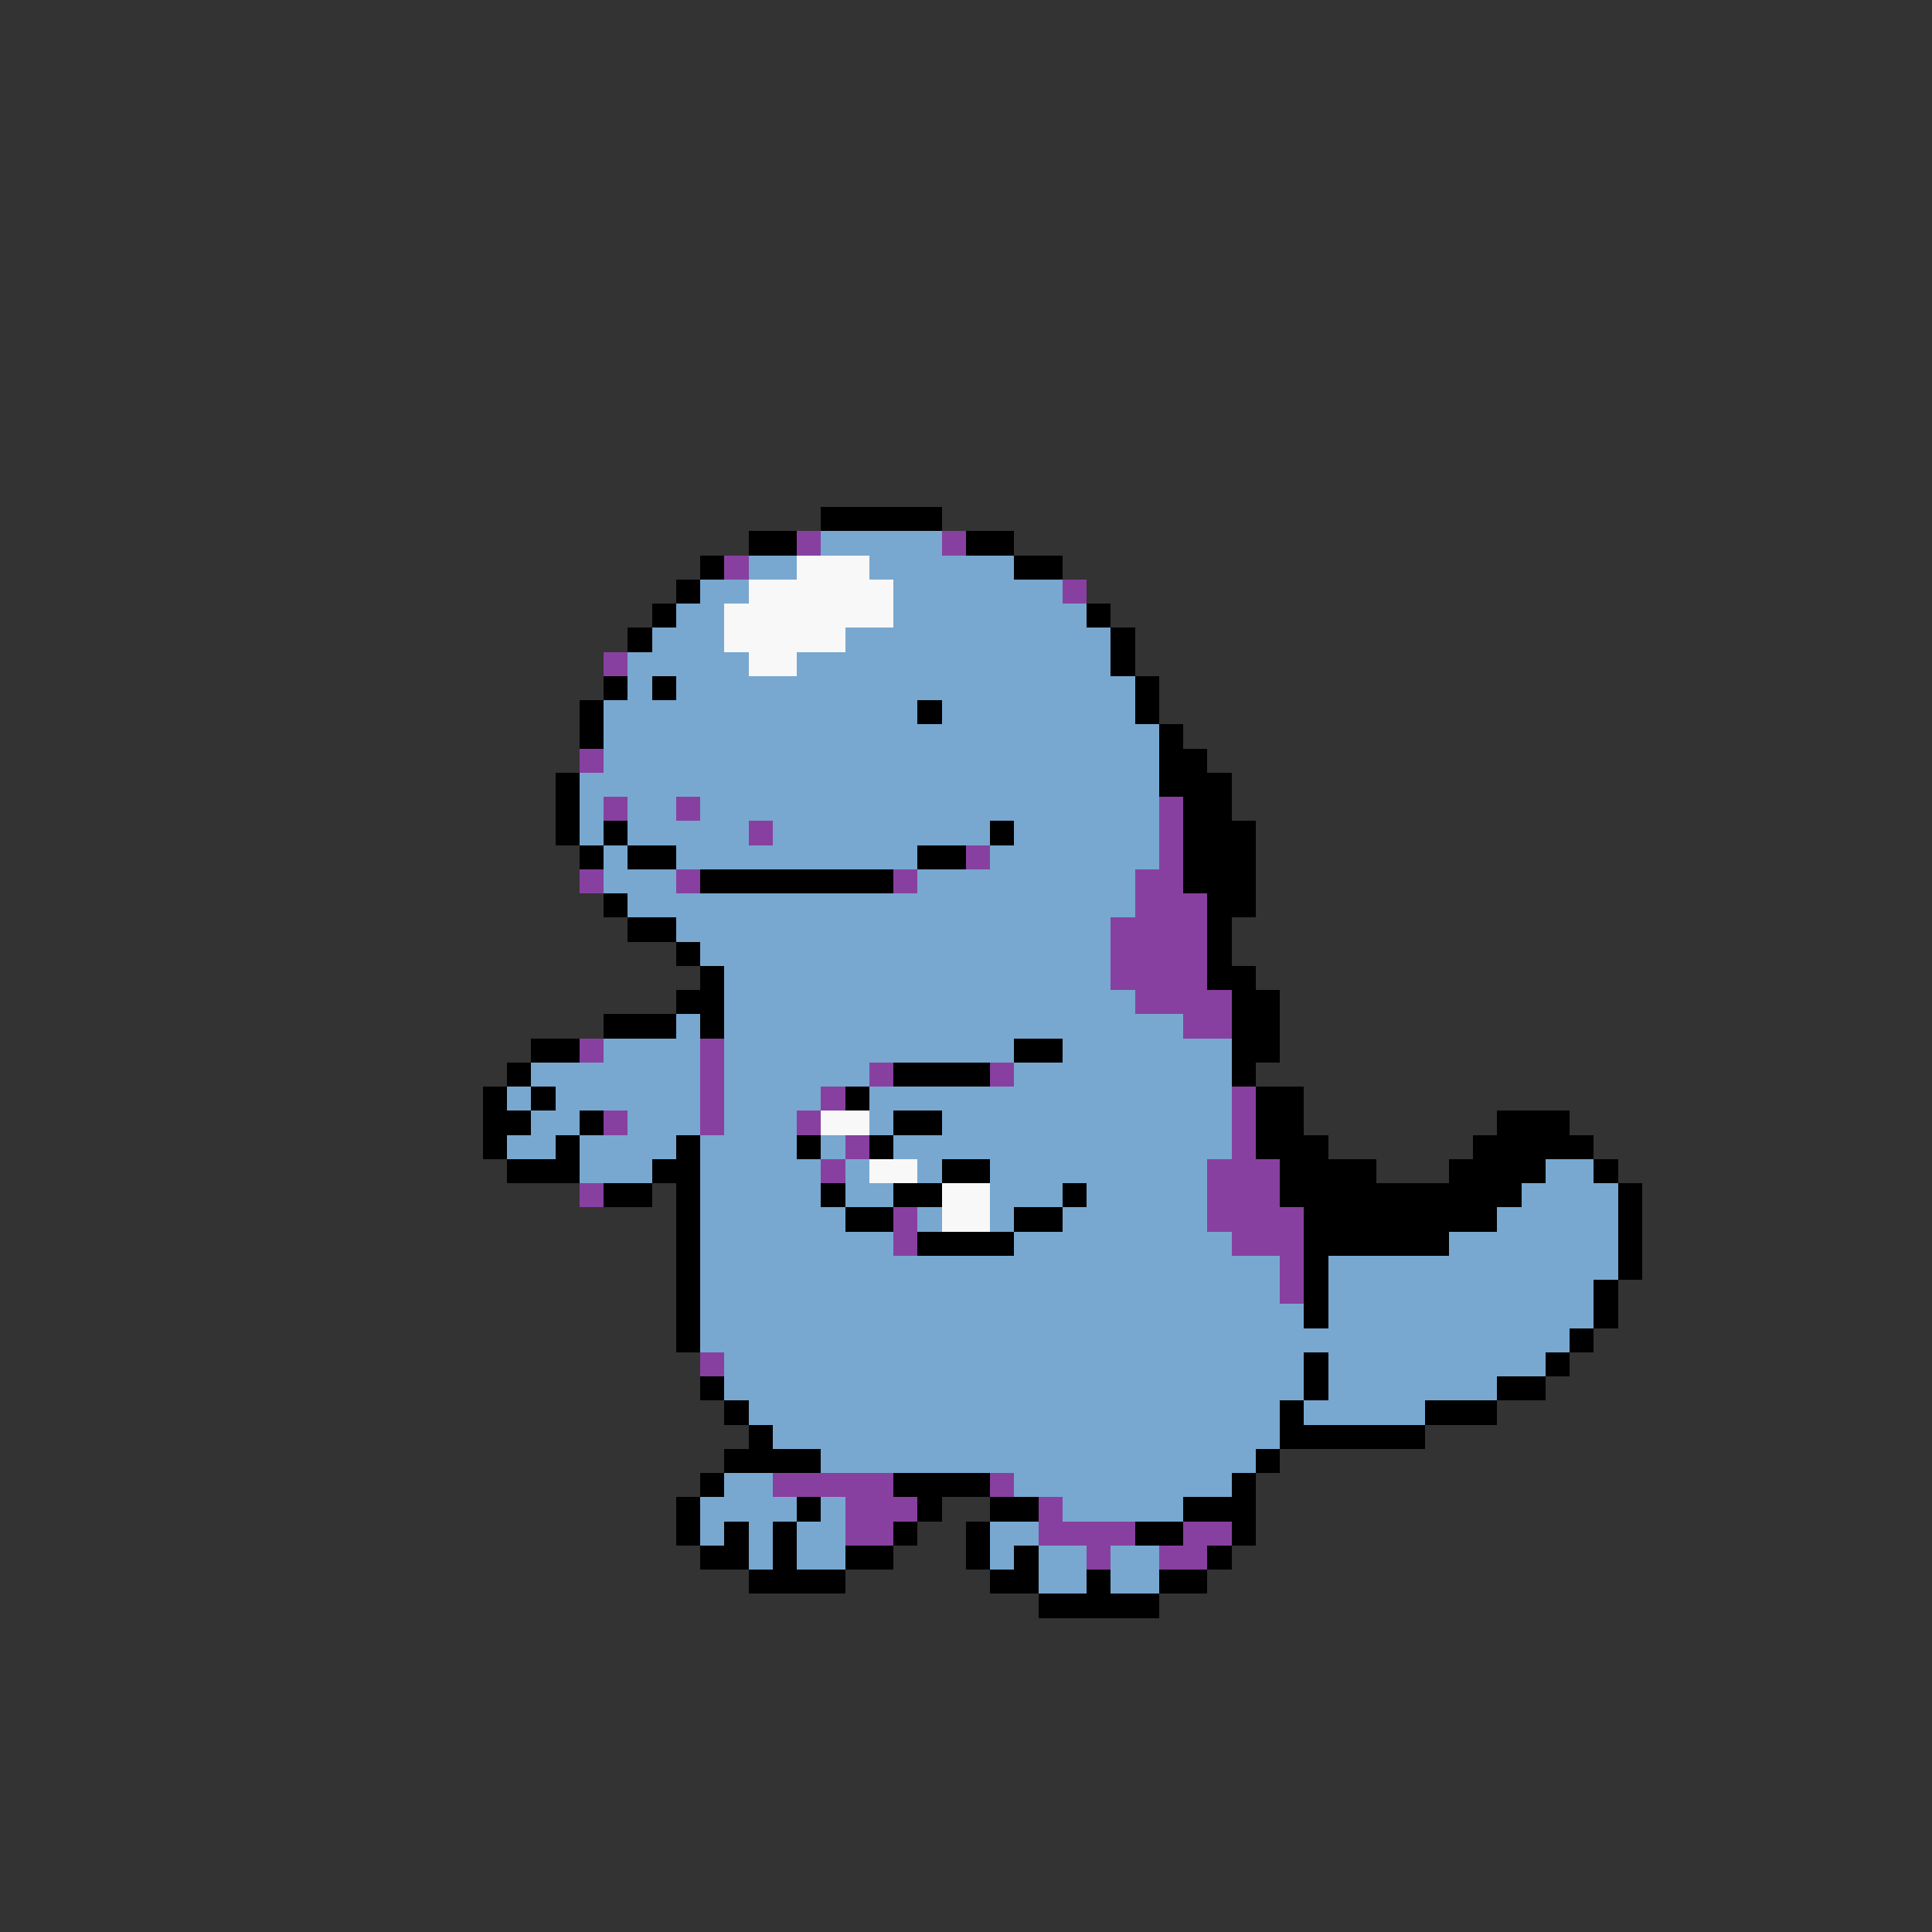 <svg xmlns="http://www.w3.org/2000/svg" viewBox="0 -0.5 80 80" shape-rendering="crispEdges">
<rect x="0" y="-0.5" width="80" height="80" fill="#333333" stroke="none"/>
<path stroke="#000000" d="M34 21h5M31 22h2M40 22h2M29 23h1M42 23h2M28 24h1M27 25h1M45 25h1M26 26h1M46 26h1M46 27h1M25 28h1M27 28h1M47 28h1M24 29h1M38 29h1M47 29h1M24 30h1M48 30h1M48 31h2M23 32h1M48 32h3M23 33h1M49 33h2M23 34h1M25 34h1M41 34h1M49 34h3M24 35h1M26 35h2M38 35h2M49 35h3M29 36h8M49 36h3M25 37h1M50 37h2M26 38h2M50 38h1M28 39h1M50 39h1M29 40h1M50 40h2M28 41h2M51 41h2M25 42h3M29 42h1M51 42h2M22 43h2M42 43h2M51 43h2M21 44h1M37 44h4M51 44h1M20 45h1M22 45h1M35 45h1M52 45h2M20 46h2M24 46h1M37 46h2M52 46h2M62 46h3M20 47h1M23 47h1M28 47h1M33 47h1M36 47h1M52 47h3M61 47h5M21 48h3M27 48h2M39 48h2M53 48h4M60 48h4M66 48h1M25 49h2M28 49h1M34 49h1M37 49h2M44 49h1M53 49h10M67 49h1M28 50h1M35 50h2M42 50h2M54 50h8M67 50h1M28 51h1M38 51h4M54 51h6M67 51h1M28 52h1M54 52h1M67 52h1M28 53h1M54 53h1M66 53h1M28 54h1M54 54h1M66 54h1M28 55h1M65 55h1M54 56h1M64 56h1M29 57h1M54 57h1M62 57h2M30 58h1M53 58h1M59 58h3M31 59h1M53 59h6M30 60h4M52 60h1M29 61h1M37 61h4M51 61h1M28 62h1M33 62h1M38 62h1M41 62h2M49 62h3M28 63h1M30 63h1M32 63h1M37 63h1M40 63h1M47 63h2M51 63h1M29 64h2M32 64h1M35 64h2M40 64h1M42 64h1M50 64h1M31 65h4M41 65h2M45 65h1M48 65h2M43 66h5" />
<path stroke="#8840a0" d="M33 22h1M39 22h1M30 23h1M44 24h1M25 27h1M24 31h1M25 33h1M28 33h1M48 33h1M31 34h1M48 34h1M40 35h1M48 35h1M24 36h1M28 36h1M37 36h1M47 36h2M47 37h3M46 38h4M46 39h4M46 40h4M47 41h4M49 42h2M24 43h1M29 43h1M29 44h1M36 44h1M41 44h1M29 45h1M34 45h1M51 45h1M25 46h1M29 46h1M33 46h1M51 46h1M35 47h1M51 47h1M34 48h1M50 48h3M24 49h1M50 49h3M37 50h1M50 50h4M37 51h1M51 51h3M53 52h1M53 53h1M29 56h1M32 61h5M41 61h1M35 62h3M43 62h1M35 63h2M43 63h4M49 63h2M45 64h1M48 64h2" />
<path stroke="#78a8d0" d="M34 22h5M31 23h2M36 23h6M29 24h2M37 24h7M28 25h2M37 25h8M27 26h3M35 26h11M26 27h5M33 27h13M26 28h1M28 28h19M25 29h13M39 29h8M25 30h23M25 31h23M24 32h24M24 33h1M26 33h2M29 33h19M24 34h1M26 34h5M32 34h9M42 34h6M25 35h1M28 35h10M41 35h7M25 36h3M38 36h9M26 37h21M28 38h18M29 39h17M30 40h16M30 41h17M28 42h1M30 42h19M25 43h4M30 43h12M44 43h7M22 44h7M30 44h6M42 44h9M21 45h1M23 45h6M30 45h4M36 45h15M22 46h2M26 46h3M30 46h3M36 46h1M39 46h12M21 47h2M24 47h4M29 47h4M34 47h1M37 47h14M24 48h3M29 48h5M35 48h1M38 48h1M41 48h9M64 48h2M29 49h5M35 49h2M41 49h3M45 49h5M63 49h4M29 50h6M38 50h1M41 50h1M44 50h6M62 50h5M29 51h8M42 51h9M60 51h7M29 52h24M55 52h12M29 53h24M55 53h11M29 54h25M55 54h11M29 55h36M30 56h24M55 56h9M30 57h24M55 57h7M31 58h22M54 58h5M32 59h21M34 60h18M30 61h2M42 61h9M29 62h4M34 62h1M44 62h5M29 63h1M31 63h1M33 63h2M41 63h2M31 64h1M33 64h2M41 64h1M43 64h2M46 64h2M43 65h2M46 65h2" />
<path stroke="#f8f8f8" d="M33 23h3M31 24h6M30 25h7M30 26h5M31 27h2M34 46h2M36 48h2M39 49h2M39 50h2" />
</svg>